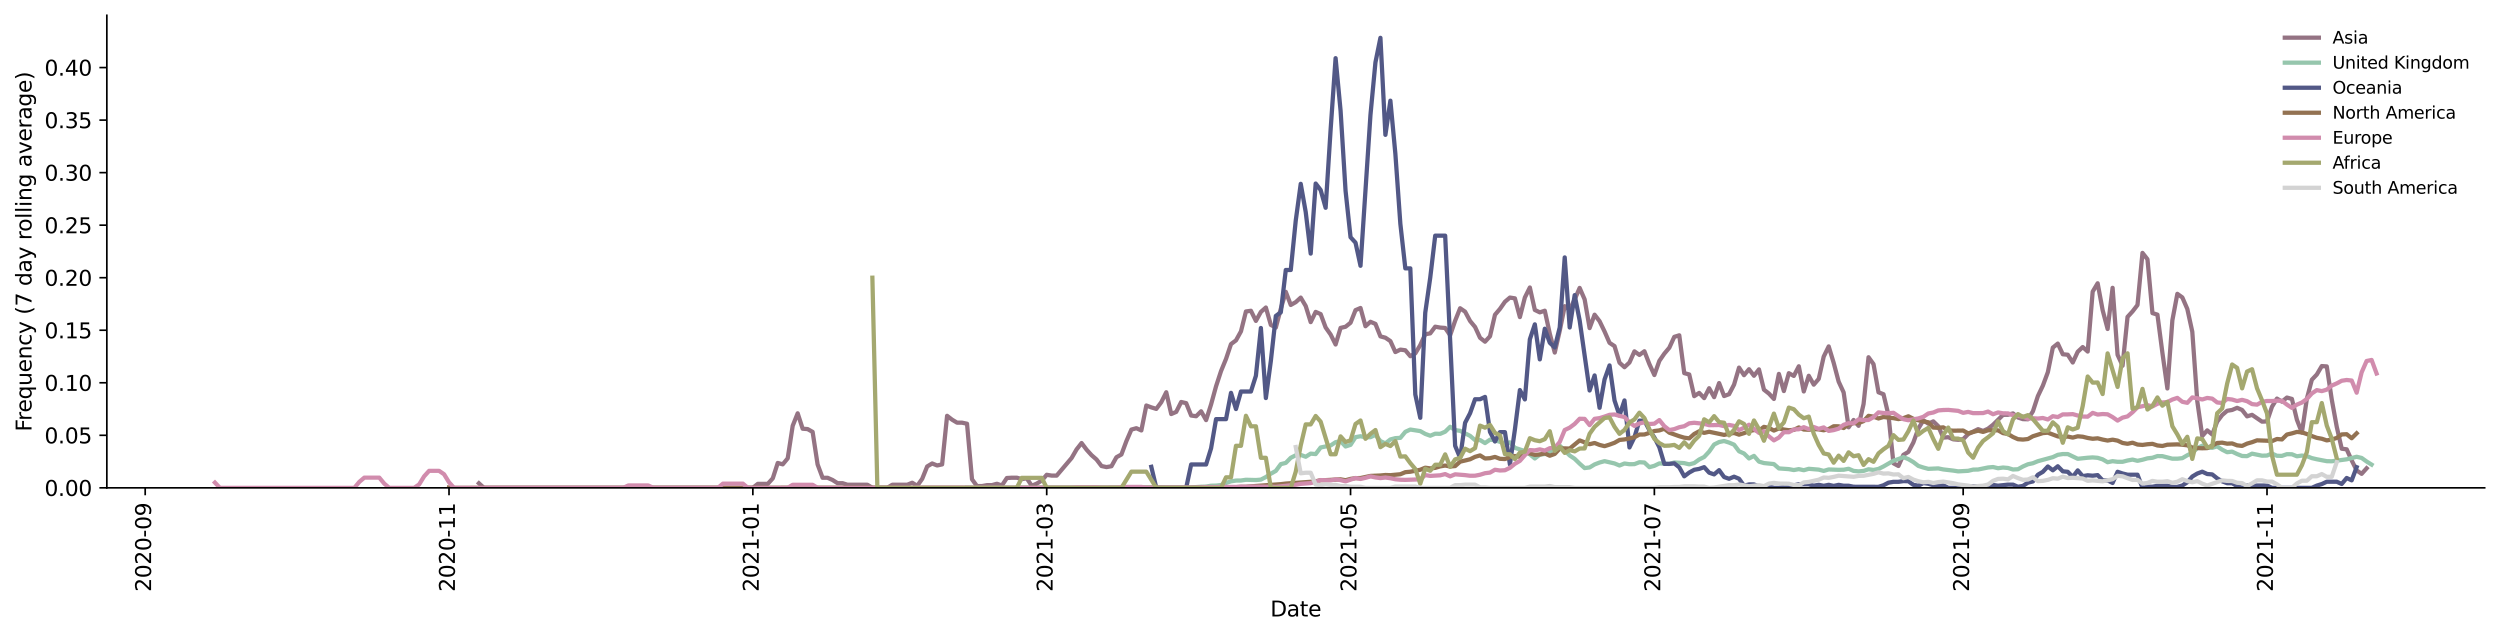 <?xml version="1.0" encoding="utf-8" standalone="no"?>
<!DOCTYPE svg PUBLIC "-//W3C//DTD SVG 1.1//EN"
  "http://www.w3.org/Graphics/SVG/1.1/DTD/svg11.dtd">
<svg height="298.621pt" version="1.1" viewBox="0 0 1173.344 298.621" width="1173.344pt" xmlns="http://www.w3.org/2000/svg" xmlns:xlink="http://www.w3.org/1999/xlink">
 <defs>
  <style type="text/css">*{stroke-linecap:butt;stroke-linejoin:round;}</style>
 </defs>
 <g id="figure_1">
  <g id="patch_1">
   <path d="M 0 298.621 
L 1173.344 298.621 
L 1173.344 0 
L 0 0 
z
" style="fill:#ffffff;"/>
  </g>
  <g id="axes_1">
   <g id="patch_2">
    <path d="M 50.144 228.96 
L 1166.144 228.96 
L 1166.144 7.2 
L 50.144 7.2 
z
" style="fill:#ffffff;"/>
   </g>
   <g id="matplotlib.axis_1">
    <g id="xtick_1">
     <g id="line2d_1">
      <defs>
       <path d="M 0 0 
L 0 3.5 
" id="m92b0ca13f6" style="stroke:#000000;stroke-width:0.8;"/>
      </defs>
      <g>
       <use style="stroke:#000000;stroke-width:0.8;" x="68.144" xlink:href="#m92b0ca13f6" y="228.96"/>
      </g>
     </g>
     <g id="text_1">
      <!-- 2020-09 -->
      <g transform="translate(70.903 277.743)rotate(-90)scale(0.1 -0.1)">
       <defs>
        <path d="M 1228 531 
L 3431 531 
L 3431 0 
L 469 0 
L 469 531 
Q 828 903 1448 1529 
Q 2069 2156 2228 2338 
Q 2531 2678 2651 2914 
Q 2772 3150 2772 3378 
Q 2772 3750 2511 3984 
Q 2250 4219 1831 4219 
Q 1534 4219 1204 4116 
Q 875 4013 500 3803 
L 500 4441 
Q 881 4594 1212 4672 
Q 1544 4750 1819 4750 
Q 2544 4750 2975 4387 
Q 3406 4025 3406 3419 
Q 3406 3131 3298 2873 
Q 3191 2616 2906 2266 
Q 2828 2175 2409 1742 
Q 1991 1309 1228 531 
z
" id="DejaVuSans-32" transform="scale(0.016)"/>
        <path d="M 2034 4250 
Q 1547 4250 1301 3770 
Q 1056 3291 1056 2328 
Q 1056 1369 1301 889 
Q 1547 409 2034 409 
Q 2525 409 2770 889 
Q 3016 1369 3016 2328 
Q 3016 3291 2770 3770 
Q 2525 4250 2034 4250 
z
M 2034 4750 
Q 2819 4750 3233 4129 
Q 3647 3509 3647 2328 
Q 3647 1150 3233 529 
Q 2819 -91 2034 -91 
Q 1250 -91 836 529 
Q 422 1150 422 2328 
Q 422 3509 836 4129 
Q 1250 4750 2034 4750 
z
" id="DejaVuSans-30" transform="scale(0.016)"/>
        <path d="M 313 2009 
L 1997 2009 
L 1997 1497 
L 313 1497 
L 313 2009 
z
" id="DejaVuSans-2d" transform="scale(0.016)"/>
        <path d="M 703 97 
L 703 672 
Q 941 559 1184 500 
Q 1428 441 1663 441 
Q 2288 441 2617 861 
Q 2947 1281 2994 2138 
Q 2813 1869 2534 1725 
Q 2256 1581 1919 1581 
Q 1219 1581 811 2004 
Q 403 2428 403 3163 
Q 403 3881 828 4315 
Q 1253 4750 1959 4750 
Q 2769 4750 3195 4129 
Q 3622 3509 3622 2328 
Q 3622 1225 3098 567 
Q 2575 -91 1691 -91 
Q 1453 -91 1209 -44 
Q 966 3 703 97 
z
M 1959 2075 
Q 2384 2075 2632 2365 
Q 2881 2656 2881 3163 
Q 2881 3666 2632 3958 
Q 2384 4250 1959 4250 
Q 1534 4250 1286 3958 
Q 1038 3666 1038 3163 
Q 1038 2656 1286 2365 
Q 1534 2075 1959 2075 
z
" id="DejaVuSans-39" transform="scale(0.016)"/>
       </defs>
       <use xlink:href="#DejaVuSans-32"/>
       <use x="63.623" xlink:href="#DejaVuSans-30"/>
       <use x="127.246" xlink:href="#DejaVuSans-32"/>
       <use x="190.869" xlink:href="#DejaVuSans-30"/>
       <use x="254.492" xlink:href="#DejaVuSans-2d"/>
       <use x="290.576" xlink:href="#DejaVuSans-30"/>
       <use x="354.199" xlink:href="#DejaVuSans-39"/>
      </g>
     </g>
    </g>
    <g id="xtick_2">
     <g id="line2d_2">
      <g>
       <use style="stroke:#000000;stroke-width:0.8;" x="210.741" xlink:href="#m92b0ca13f6" y="228.96"/>
      </g>
     </g>
     <g id="text_2">
      <!-- 2020-11 -->
      <g transform="translate(213.501 277.743)rotate(-90)scale(0.1 -0.1)">
       <defs>
        <path d="M 794 531 
L 1825 531 
L 1825 4091 
L 703 3866 
L 703 4441 
L 1819 4666 
L 2450 4666 
L 2450 531 
L 3481 531 
L 3481 0 
L 794 0 
L 794 531 
z
" id="DejaVuSans-31" transform="scale(0.016)"/>
       </defs>
       <use xlink:href="#DejaVuSans-32"/>
       <use x="63.623" xlink:href="#DejaVuSans-30"/>
       <use x="127.246" xlink:href="#DejaVuSans-32"/>
       <use x="190.869" xlink:href="#DejaVuSans-30"/>
       <use x="254.492" xlink:href="#DejaVuSans-2d"/>
       <use x="290.576" xlink:href="#DejaVuSans-31"/>
       <use x="354.199" xlink:href="#DejaVuSans-31"/>
      </g>
     </g>
    </g>
    <g id="xtick_3">
     <g id="line2d_3">
      <g>
       <use style="stroke:#000000;stroke-width:0.8;" x="353.339" xlink:href="#m92b0ca13f6" y="228.96"/>
      </g>
     </g>
     <g id="text_3">
      <!-- 2021-01 -->
      <g transform="translate(356.098 277.743)rotate(-90)scale(0.1 -0.1)">
       <use xlink:href="#DejaVuSans-32"/>
       <use x="63.623" xlink:href="#DejaVuSans-30"/>
       <use x="127.246" xlink:href="#DejaVuSans-32"/>
       <use x="190.869" xlink:href="#DejaVuSans-31"/>
       <use x="254.492" xlink:href="#DejaVuSans-2d"/>
       <use x="290.576" xlink:href="#DejaVuSans-30"/>
       <use x="354.199" xlink:href="#DejaVuSans-31"/>
      </g>
     </g>
    </g>
    <g id="xtick_4">
     <g id="line2d_4">
      <g>
       <use style="stroke:#000000;stroke-width:0.8;" x="491.261" xlink:href="#m92b0ca13f6" y="228.96"/>
      </g>
     </g>
     <g id="text_4">
      <!-- 2021-03 -->
      <g transform="translate(494.02 277.743)rotate(-90)scale(0.1 -0.1)">
       <defs>
        <path d="M 2597 2516 
Q 3050 2419 3304 2112 
Q 3559 1806 3559 1356 
Q 3559 666 3084 287 
Q 2609 -91 1734 -91 
Q 1441 -91 1130 -33 
Q 819 25 488 141 
L 488 750 
Q 750 597 1062 519 
Q 1375 441 1716 441 
Q 2309 441 2620 675 
Q 2931 909 2931 1356 
Q 2931 1769 2642 2001 
Q 2353 2234 1838 2234 
L 1294 2234 
L 1294 2753 
L 1863 2753 
Q 2328 2753 2575 2939 
Q 2822 3125 2822 3475 
Q 2822 3834 2567 4026 
Q 2313 4219 1838 4219 
Q 1578 4219 1281 4162 
Q 984 4106 628 3988 
L 628 4550 
Q 988 4650 1302 4700 
Q 1616 4750 1894 4750 
Q 2613 4750 3031 4423 
Q 3450 4097 3450 3541 
Q 3450 3153 3228 2886 
Q 3006 2619 2597 2516 
z
" id="DejaVuSans-33" transform="scale(0.016)"/>
       </defs>
       <use xlink:href="#DejaVuSans-32"/>
       <use x="63.623" xlink:href="#DejaVuSans-30"/>
       <use x="127.246" xlink:href="#DejaVuSans-32"/>
       <use x="190.869" xlink:href="#DejaVuSans-31"/>
       <use x="254.492" xlink:href="#DejaVuSans-2d"/>
       <use x="290.576" xlink:href="#DejaVuSans-30"/>
       <use x="354.199" xlink:href="#DejaVuSans-33"/>
      </g>
     </g>
    </g>
    <g id="xtick_5">
     <g id="line2d_5">
      <g>
       <use style="stroke:#000000;stroke-width:0.8;" x="633.858" xlink:href="#m92b0ca13f6" y="228.96"/>
      </g>
     </g>
     <g id="text_5">
      <!-- 2021-05 -->
      <g transform="translate(636.617 277.743)rotate(-90)scale(0.1 -0.1)">
       <defs>
        <path d="M 691 4666 
L 3169 4666 
L 3169 4134 
L 1269 4134 
L 1269 2991 
Q 1406 3038 1543 3061 
Q 1681 3084 1819 3084 
Q 2600 3084 3056 2656 
Q 3513 2228 3513 1497 
Q 3513 744 3044 326 
Q 2575 -91 1722 -91 
Q 1428 -91 1123 -41 
Q 819 9 494 109 
L 494 744 
Q 775 591 1075 516 
Q 1375 441 1709 441 
Q 2250 441 2565 725 
Q 2881 1009 2881 1497 
Q 2881 1984 2565 2268 
Q 2250 2553 1709 2553 
Q 1456 2553 1204 2497 
Q 953 2441 691 2322 
L 691 4666 
z
" id="DejaVuSans-35" transform="scale(0.016)"/>
       </defs>
       <use xlink:href="#DejaVuSans-32"/>
       <use x="63.623" xlink:href="#DejaVuSans-30"/>
       <use x="127.246" xlink:href="#DejaVuSans-32"/>
       <use x="190.869" xlink:href="#DejaVuSans-31"/>
       <use x="254.492" xlink:href="#DejaVuSans-2d"/>
       <use x="290.576" xlink:href="#DejaVuSans-30"/>
       <use x="354.199" xlink:href="#DejaVuSans-35"/>
      </g>
     </g>
    </g>
    <g id="xtick_6">
     <g id="line2d_6">
      <g>
       <use style="stroke:#000000;stroke-width:0.8;" x="776.455" xlink:href="#m92b0ca13f6" y="228.96"/>
      </g>
     </g>
     <g id="text_6">
      <!-- 2021-07 -->
      <g transform="translate(779.215 277.743)rotate(-90)scale(0.1 -0.1)">
       <defs>
        <path d="M 525 4666 
L 3525 4666 
L 3525 4397 
L 1831 0 
L 1172 0 
L 2766 4134 
L 525 4134 
L 525 4666 
z
" id="DejaVuSans-37" transform="scale(0.016)"/>
       </defs>
       <use xlink:href="#DejaVuSans-32"/>
       <use x="63.623" xlink:href="#DejaVuSans-30"/>
       <use x="127.246" xlink:href="#DejaVuSans-32"/>
       <use x="190.869" xlink:href="#DejaVuSans-31"/>
       <use x="254.492" xlink:href="#DejaVuSans-2d"/>
       <use x="290.576" xlink:href="#DejaVuSans-30"/>
       <use x="354.199" xlink:href="#DejaVuSans-37"/>
      </g>
     </g>
    </g>
    <g id="xtick_7">
     <g id="line2d_7">
      <g>
       <use style="stroke:#000000;stroke-width:0.8;" x="921.391" xlink:href="#m92b0ca13f6" y="228.96"/>
      </g>
     </g>
     <g id="text_7">
      <!-- 2021-09 -->
      <g transform="translate(924.15 277.743)rotate(-90)scale(0.1 -0.1)">
       <use xlink:href="#DejaVuSans-32"/>
       <use x="63.623" xlink:href="#DejaVuSans-30"/>
       <use x="127.246" xlink:href="#DejaVuSans-32"/>
       <use x="190.869" xlink:href="#DejaVuSans-31"/>
       <use x="254.492" xlink:href="#DejaVuSans-2d"/>
       <use x="290.576" xlink:href="#DejaVuSans-30"/>
       <use x="354.199" xlink:href="#DejaVuSans-39"/>
      </g>
     </g>
    </g>
    <g id="xtick_8">
     <g id="line2d_8">
      <g>
       <use style="stroke:#000000;stroke-width:0.8;" x="1063.988" xlink:href="#m92b0ca13f6" y="228.96"/>
      </g>
     </g>
     <g id="text_8">
      <!-- 2021-11 -->
      <g transform="translate(1066.747 277.743)rotate(-90)scale(0.1 -0.1)">
       <use xlink:href="#DejaVuSans-32"/>
       <use x="63.623" xlink:href="#DejaVuSans-30"/>
       <use x="127.246" xlink:href="#DejaVuSans-32"/>
       <use x="190.869" xlink:href="#DejaVuSans-31"/>
       <use x="254.492" xlink:href="#DejaVuSans-2d"/>
       <use x="290.576" xlink:href="#DejaVuSans-31"/>
       <use x="354.199" xlink:href="#DejaVuSans-31"/>
      </g>
     </g>
    </g>
    <g id="text_9">
     <!-- Date -->
     <g transform="translate(596.193 289.341)scale(0.1 -0.1)">
      <defs>
       <path d="M 1259 4147 
L 1259 519 
L 2022 519 
Q 2988 519 3436 956 
Q 3884 1394 3884 2338 
Q 3884 3275 3436 3711 
Q 2988 4147 2022 4147 
L 1259 4147 
z
M 628 4666 
L 1925 4666 
Q 3281 4666 3915 4102 
Q 4550 3538 4550 2338 
Q 4550 1131 3912 565 
Q 3275 0 1925 0 
L 628 0 
L 628 4666 
z
" id="DejaVuSans-44" transform="scale(0.016)"/>
       <path d="M 2194 1759 
Q 1497 1759 1228 1600 
Q 959 1441 959 1056 
Q 959 750 1161 570 
Q 1363 391 1709 391 
Q 2188 391 2477 730 
Q 2766 1069 2766 1631 
L 2766 1759 
L 2194 1759 
z
M 3341 1997 
L 3341 0 
L 2766 0 
L 2766 531 
Q 2569 213 2275 61 
Q 1981 -91 1556 -91 
Q 1019 -91 701 211 
Q 384 513 384 1019 
Q 384 1609 779 1909 
Q 1175 2209 1959 2209 
L 2766 2209 
L 2766 2266 
Q 2766 2663 2505 2880 
Q 2244 3097 1772 3097 
Q 1472 3097 1187 3025 
Q 903 2953 641 2809 
L 641 3341 
Q 956 3463 1253 3523 
Q 1550 3584 1831 3584 
Q 2591 3584 2966 3190 
Q 3341 2797 3341 1997 
z
" id="DejaVuSans-61" transform="scale(0.016)"/>
       <path d="M 1172 4494 
L 1172 3500 
L 2356 3500 
L 2356 3053 
L 1172 3053 
L 1172 1153 
Q 1172 725 1289 603 
Q 1406 481 1766 481 
L 2356 481 
L 2356 0 
L 1766 0 
Q 1100 0 847 248 
Q 594 497 594 1153 
L 594 3053 
L 172 3053 
L 172 3500 
L 594 3500 
L 594 4494 
L 1172 4494 
z
" id="DejaVuSans-74" transform="scale(0.016)"/>
       <path d="M 3597 1894 
L 3597 1613 
L 953 1613 
Q 991 1019 1311 708 
Q 1631 397 2203 397 
Q 2534 397 2845 478 
Q 3156 559 3463 722 
L 3463 178 
Q 3153 47 2828 -22 
Q 2503 -91 2169 -91 
Q 1331 -91 842 396 
Q 353 884 353 1716 
Q 353 2575 817 3079 
Q 1281 3584 2069 3584 
Q 2775 3584 3186 3129 
Q 3597 2675 3597 1894 
z
M 3022 2063 
Q 3016 2534 2758 2815 
Q 2500 3097 2075 3097 
Q 1594 3097 1305 2825 
Q 1016 2553 972 2059 
L 3022 2063 
z
" id="DejaVuSans-65" transform="scale(0.016)"/>
      </defs>
      <use xlink:href="#DejaVuSans-44"/>
      <use x="77.002" xlink:href="#DejaVuSans-61"/>
      <use x="138.281" xlink:href="#DejaVuSans-74"/>
      <use x="177.49" xlink:href="#DejaVuSans-65"/>
     </g>
    </g>
   </g>
   <g id="matplotlib.axis_2">
    <g id="ytick_1">
     <g id="line2d_9">
      <defs>
       <path d="M 0 0 
L -3.5 0 
" id="mc5cfca43a0" style="stroke:#000000;stroke-width:0.8;"/>
      </defs>
      <g>
       <use style="stroke:#000000;stroke-width:0.8;" x="50.144" xlink:href="#mc5cfca43a0" y="228.96"/>
      </g>
     </g>
     <g id="text_10">
      <!-- 0.00 -->
      <g transform="translate(20.878 232.759)scale(0.1 -0.1)">
       <defs>
        <path d="M 684 794 
L 1344 794 
L 1344 0 
L 684 0 
L 684 794 
z
" id="DejaVuSans-2e" transform="scale(0.016)"/>
       </defs>
       <use xlink:href="#DejaVuSans-30"/>
       <use x="63.623" xlink:href="#DejaVuSans-2e"/>
       <use x="95.41" xlink:href="#DejaVuSans-30"/>
       <use x="159.033" xlink:href="#DejaVuSans-30"/>
      </g>
     </g>
    </g>
    <g id="ytick_2">
     <g id="line2d_10">
      <g>
       <use style="stroke:#000000;stroke-width:0.8;" x="50.144" xlink:href="#mc5cfca43a0" y="204.304"/>
      </g>
     </g>
     <g id="text_11">
      <!-- 0.05 -->
      <g transform="translate(20.878 208.103)scale(0.1 -0.1)">
       <use xlink:href="#DejaVuSans-30"/>
       <use x="63.623" xlink:href="#DejaVuSans-2e"/>
       <use x="95.41" xlink:href="#DejaVuSans-30"/>
       <use x="159.033" xlink:href="#DejaVuSans-35"/>
      </g>
     </g>
    </g>
    <g id="ytick_3">
     <g id="line2d_11">
      <g>
       <use style="stroke:#000000;stroke-width:0.8;" x="50.144" xlink:href="#mc5cfca43a0" y="179.648"/>
      </g>
     </g>
     <g id="text_12">
      <!-- 0.10 -->
      <g transform="translate(20.878 183.447)scale(0.1 -0.1)">
       <use xlink:href="#DejaVuSans-30"/>
       <use x="63.623" xlink:href="#DejaVuSans-2e"/>
       <use x="95.41" xlink:href="#DejaVuSans-31"/>
       <use x="159.033" xlink:href="#DejaVuSans-30"/>
      </g>
     </g>
    </g>
    <g id="ytick_4">
     <g id="line2d_12">
      <g>
       <use style="stroke:#000000;stroke-width:0.8;" x="50.144" xlink:href="#mc5cfca43a0" y="154.992"/>
      </g>
     </g>
     <g id="text_13">
      <!-- 0.15 -->
      <g transform="translate(20.878 158.791)scale(0.1 -0.1)">
       <use xlink:href="#DejaVuSans-30"/>
       <use x="63.623" xlink:href="#DejaVuSans-2e"/>
       <use x="95.41" xlink:href="#DejaVuSans-31"/>
       <use x="159.033" xlink:href="#DejaVuSans-35"/>
      </g>
     </g>
    </g>
    <g id="ytick_5">
     <g id="line2d_13">
      <g>
       <use style="stroke:#000000;stroke-width:0.8;" x="50.144" xlink:href="#mc5cfca43a0" y="130.336"/>
      </g>
     </g>
     <g id="text_14">
      <!-- 0.20 -->
      <g transform="translate(20.878 134.135)scale(0.1 -0.1)">
       <use xlink:href="#DejaVuSans-30"/>
       <use x="63.623" xlink:href="#DejaVuSans-2e"/>
       <use x="95.41" xlink:href="#DejaVuSans-32"/>
       <use x="159.033" xlink:href="#DejaVuSans-30"/>
      </g>
     </g>
    </g>
    <g id="ytick_6">
     <g id="line2d_14">
      <g>
       <use style="stroke:#000000;stroke-width:0.8;" x="50.144" xlink:href="#mc5cfca43a0" y="105.68"/>
      </g>
     </g>
     <g id="text_15">
      <!-- 0.25 -->
      <g transform="translate(20.878 109.479)scale(0.1 -0.1)">
       <use xlink:href="#DejaVuSans-30"/>
       <use x="63.623" xlink:href="#DejaVuSans-2e"/>
       <use x="95.41" xlink:href="#DejaVuSans-32"/>
       <use x="159.033" xlink:href="#DejaVuSans-35"/>
      </g>
     </g>
    </g>
    <g id="ytick_7">
     <g id="line2d_15">
      <g>
       <use style="stroke:#000000;stroke-width:0.8;" x="50.144" xlink:href="#mc5cfca43a0" y="81.024"/>
      </g>
     </g>
     <g id="text_16">
      <!-- 0.30 -->
      <g transform="translate(20.878 84.823)scale(0.1 -0.1)">
       <use xlink:href="#DejaVuSans-30"/>
       <use x="63.623" xlink:href="#DejaVuSans-2e"/>
       <use x="95.41" xlink:href="#DejaVuSans-33"/>
       <use x="159.033" xlink:href="#DejaVuSans-30"/>
      </g>
     </g>
    </g>
    <g id="ytick_8">
     <g id="line2d_16">
      <g>
       <use style="stroke:#000000;stroke-width:0.8;" x="50.144" xlink:href="#mc5cfca43a0" y="56.368"/>
      </g>
     </g>
     <g id="text_17">
      <!-- 0.35 -->
      <g transform="translate(20.878 60.167)scale(0.1 -0.1)">
       <use xlink:href="#DejaVuSans-30"/>
       <use x="63.623" xlink:href="#DejaVuSans-2e"/>
       <use x="95.41" xlink:href="#DejaVuSans-33"/>
       <use x="159.033" xlink:href="#DejaVuSans-35"/>
      </g>
     </g>
    </g>
    <g id="ytick_9">
     <g id="line2d_17">
      <g>
       <use style="stroke:#000000;stroke-width:0.8;" x="50.144" xlink:href="#mc5cfca43a0" y="31.712"/>
      </g>
     </g>
     <g id="text_18">
      <!-- 0.40 -->
      <g transform="translate(20.878 35.511)scale(0.1 -0.1)">
       <defs>
        <path d="M 2419 4116 
L 825 1625 
L 2419 1625 
L 2419 4116 
z
M 2253 4666 
L 3047 4666 
L 3047 1625 
L 3713 1625 
L 3713 1100 
L 3047 1100 
L 3047 0 
L 2419 0 
L 2419 1100 
L 313 1100 
L 313 1709 
L 2253 4666 
z
" id="DejaVuSans-34" transform="scale(0.016)"/>
       </defs>
       <use xlink:href="#DejaVuSans-30"/>
       <use x="63.623" xlink:href="#DejaVuSans-2e"/>
       <use x="95.41" xlink:href="#DejaVuSans-34"/>
       <use x="159.033" xlink:href="#DejaVuSans-30"/>
      </g>
     </g>
    </g>
    <g id="text_19">
     <!-- Frequency (7 day rolling average) -->
     <g transform="translate(14.798 202.529)rotate(-90)scale(0.1 -0.1)">
      <defs>
       <path d="M 628 4666 
L 3309 4666 
L 3309 4134 
L 1259 4134 
L 1259 2759 
L 3109 2759 
L 3109 2228 
L 1259 2228 
L 1259 0 
L 628 0 
L 628 4666 
z
" id="DejaVuSans-46" transform="scale(0.016)"/>
       <path d="M 2631 2963 
Q 2534 3019 2420 3045 
Q 2306 3072 2169 3072 
Q 1681 3072 1420 2755 
Q 1159 2438 1159 1844 
L 1159 0 
L 581 0 
L 581 3500 
L 1159 3500 
L 1159 2956 
Q 1341 3275 1631 3429 
Q 1922 3584 2338 3584 
Q 2397 3584 2469 3576 
Q 2541 3569 2628 3553 
L 2631 2963 
z
" id="DejaVuSans-72" transform="scale(0.016)"/>
       <path d="M 947 1747 
Q 947 1113 1208 752 
Q 1469 391 1925 391 
Q 2381 391 2643 752 
Q 2906 1113 2906 1747 
Q 2906 2381 2643 2742 
Q 2381 3103 1925 3103 
Q 1469 3103 1208 2742 
Q 947 2381 947 1747 
z
M 2906 525 
Q 2725 213 2448 61 
Q 2172 -91 1784 -91 
Q 1150 -91 751 415 
Q 353 922 353 1747 
Q 353 2572 751 3078 
Q 1150 3584 1784 3584 
Q 2172 3584 2448 3432 
Q 2725 3281 2906 2969 
L 2906 3500 
L 3481 3500 
L 3481 -1331 
L 2906 -1331 
L 2906 525 
z
" id="DejaVuSans-71" transform="scale(0.016)"/>
       <path d="M 544 1381 
L 544 3500 
L 1119 3500 
L 1119 1403 
Q 1119 906 1312 657 
Q 1506 409 1894 409 
Q 2359 409 2629 706 
Q 2900 1003 2900 1516 
L 2900 3500 
L 3475 3500 
L 3475 0 
L 2900 0 
L 2900 538 
Q 2691 219 2414 64 
Q 2138 -91 1772 -91 
Q 1169 -91 856 284 
Q 544 659 544 1381 
z
M 1991 3584 
L 1991 3584 
z
" id="DejaVuSans-75" transform="scale(0.016)"/>
       <path d="M 3513 2113 
L 3513 0 
L 2938 0 
L 2938 2094 
Q 2938 2591 2744 2837 
Q 2550 3084 2163 3084 
Q 1697 3084 1428 2787 
Q 1159 2491 1159 1978 
L 1159 0 
L 581 0 
L 581 3500 
L 1159 3500 
L 1159 2956 
Q 1366 3272 1645 3428 
Q 1925 3584 2291 3584 
Q 2894 3584 3203 3211 
Q 3513 2838 3513 2113 
z
" id="DejaVuSans-6e" transform="scale(0.016)"/>
       <path d="M 3122 3366 
L 3122 2828 
Q 2878 2963 2633 3030 
Q 2388 3097 2138 3097 
Q 1578 3097 1268 2742 
Q 959 2388 959 1747 
Q 959 1106 1268 751 
Q 1578 397 2138 397 
Q 2388 397 2633 464 
Q 2878 531 3122 666 
L 3122 134 
Q 2881 22 2623 -34 
Q 2366 -91 2075 -91 
Q 1284 -91 818 406 
Q 353 903 353 1747 
Q 353 2603 823 3093 
Q 1294 3584 2113 3584 
Q 2378 3584 2631 3529 
Q 2884 3475 3122 3366 
z
" id="DejaVuSans-63" transform="scale(0.016)"/>
       <path d="M 2059 -325 
Q 1816 -950 1584 -1140 
Q 1353 -1331 966 -1331 
L 506 -1331 
L 506 -850 
L 844 -850 
Q 1081 -850 1212 -737 
Q 1344 -625 1503 -206 
L 1606 56 
L 191 3500 
L 800 3500 
L 1894 763 
L 2988 3500 
L 3597 3500 
L 2059 -325 
z
" id="DejaVuSans-79" transform="scale(0.016)"/>
       <path id="DejaVuSans-20" transform="scale(0.016)"/>
       <path d="M 1984 4856 
Q 1566 4138 1362 3434 
Q 1159 2731 1159 2009 
Q 1159 1288 1364 580 
Q 1569 -128 1984 -844 
L 1484 -844 
Q 1016 -109 783 600 
Q 550 1309 550 2009 
Q 550 2706 781 3412 
Q 1013 4119 1484 4856 
L 1984 4856 
z
" id="DejaVuSans-28" transform="scale(0.016)"/>
       <path d="M 2906 2969 
L 2906 4863 
L 3481 4863 
L 3481 0 
L 2906 0 
L 2906 525 
Q 2725 213 2448 61 
Q 2172 -91 1784 -91 
Q 1150 -91 751 415 
Q 353 922 353 1747 
Q 353 2572 751 3078 
Q 1150 3584 1784 3584 
Q 2172 3584 2448 3432 
Q 2725 3281 2906 2969 
z
M 947 1747 
Q 947 1113 1208 752 
Q 1469 391 1925 391 
Q 2381 391 2643 752 
Q 2906 1113 2906 1747 
Q 2906 2381 2643 2742 
Q 2381 3103 1925 3103 
Q 1469 3103 1208 2742 
Q 947 2381 947 1747 
z
" id="DejaVuSans-64" transform="scale(0.016)"/>
       <path d="M 1959 3097 
Q 1497 3097 1228 2736 
Q 959 2375 959 1747 
Q 959 1119 1226 758 
Q 1494 397 1959 397 
Q 2419 397 2687 759 
Q 2956 1122 2956 1747 
Q 2956 2369 2687 2733 
Q 2419 3097 1959 3097 
z
M 1959 3584 
Q 2709 3584 3137 3096 
Q 3566 2609 3566 1747 
Q 3566 888 3137 398 
Q 2709 -91 1959 -91 
Q 1206 -91 779 398 
Q 353 888 353 1747 
Q 353 2609 779 3096 
Q 1206 3584 1959 3584 
z
" id="DejaVuSans-6f" transform="scale(0.016)"/>
       <path d="M 603 4863 
L 1178 4863 
L 1178 0 
L 603 0 
L 603 4863 
z
" id="DejaVuSans-6c" transform="scale(0.016)"/>
       <path d="M 603 3500 
L 1178 3500 
L 1178 0 
L 603 0 
L 603 3500 
z
M 603 4863 
L 1178 4863 
L 1178 4134 
L 603 4134 
L 603 4863 
z
" id="DejaVuSans-69" transform="scale(0.016)"/>
       <path d="M 2906 1791 
Q 2906 2416 2648 2759 
Q 2391 3103 1925 3103 
Q 1463 3103 1205 2759 
Q 947 2416 947 1791 
Q 947 1169 1205 825 
Q 1463 481 1925 481 
Q 2391 481 2648 825 
Q 2906 1169 2906 1791 
z
M 3481 434 
Q 3481 -459 3084 -895 
Q 2688 -1331 1869 -1331 
Q 1566 -1331 1297 -1286 
Q 1028 -1241 775 -1147 
L 775 -588 
Q 1028 -725 1275 -790 
Q 1522 -856 1778 -856 
Q 2344 -856 2625 -561 
Q 2906 -266 2906 331 
L 2906 616 
Q 2728 306 2450 153 
Q 2172 0 1784 0 
Q 1141 0 747 490 
Q 353 981 353 1791 
Q 353 2603 747 3093 
Q 1141 3584 1784 3584 
Q 2172 3584 2450 3431 
Q 2728 3278 2906 2969 
L 2906 3500 
L 3481 3500 
L 3481 434 
z
" id="DejaVuSans-67" transform="scale(0.016)"/>
       <path d="M 191 3500 
L 800 3500 
L 1894 563 
L 2988 3500 
L 3597 3500 
L 2284 0 
L 1503 0 
L 191 3500 
z
" id="DejaVuSans-76" transform="scale(0.016)"/>
       <path d="M 513 4856 
L 1013 4856 
Q 1481 4119 1714 3412 
Q 1947 2706 1947 2009 
Q 1947 1309 1714 600 
Q 1481 -109 1013 -844 
L 513 -844 
Q 928 -128 1133 580 
Q 1338 1288 1338 2009 
Q 1338 2731 1133 3434 
Q 928 4138 513 4856 
z
" id="DejaVuSans-29" transform="scale(0.016)"/>
      </defs>
      <use xlink:href="#DejaVuSans-46"/>
      <use x="50.27" xlink:href="#DejaVuSans-72"/>
      <use x="89.133" xlink:href="#DejaVuSans-65"/>
      <use x="150.656" xlink:href="#DejaVuSans-71"/>
      <use x="214.133" xlink:href="#DejaVuSans-75"/>
      <use x="277.512" xlink:href="#DejaVuSans-65"/>
      <use x="339.035" xlink:href="#DejaVuSans-6e"/>
      <use x="402.414" xlink:href="#DejaVuSans-63"/>
      <use x="457.395" xlink:href="#DejaVuSans-79"/>
      <use x="516.574" xlink:href="#DejaVuSans-20"/>
      <use x="548.361" xlink:href="#DejaVuSans-28"/>
      <use x="587.375" xlink:href="#DejaVuSans-37"/>
      <use x="650.998" xlink:href="#DejaVuSans-20"/>
      <use x="682.785" xlink:href="#DejaVuSans-64"/>
      <use x="746.262" xlink:href="#DejaVuSans-61"/>
      <use x="807.541" xlink:href="#DejaVuSans-79"/>
      <use x="866.721" xlink:href="#DejaVuSans-20"/>
      <use x="898.508" xlink:href="#DejaVuSans-72"/>
      <use x="937.371" xlink:href="#DejaVuSans-6f"/>
      <use x="998.553" xlink:href="#DejaVuSans-6c"/>
      <use x="1026.336" xlink:href="#DejaVuSans-6c"/>
      <use x="1054.119" xlink:href="#DejaVuSans-69"/>
      <use x="1081.902" xlink:href="#DejaVuSans-6e"/>
      <use x="1145.281" xlink:href="#DejaVuSans-67"/>
      <use x="1208.758" xlink:href="#DejaVuSans-20"/>
      <use x="1240.545" xlink:href="#DejaVuSans-61"/>
      <use x="1301.824" xlink:href="#DejaVuSans-76"/>
      <use x="1361.004" xlink:href="#DejaVuSans-65"/>
      <use x="1422.527" xlink:href="#DejaVuSans-72"/>
      <use x="1463.641" xlink:href="#DejaVuSans-61"/>
      <use x="1524.92" xlink:href="#DejaVuSans-67"/>
      <use x="1588.396" xlink:href="#DejaVuSans-65"/>
      <use x="1649.92" xlink:href="#DejaVuSans-29"/>
     </g>
    </g>
   </g>
   <g id="line2d_18">
    <path clip-path="url(#p6d06ff0c45)" d="M 224.767 226.816 
L 227.105 228.96 
L 353.339 228.96 
L 355.676 227.099 
L 360.352 227.099 
L 362.689 224.504 
L 365.027 217.287 
L 367.365 217.931 
L 369.702 215.113 
L 372.04 199.85 
L 374.378 193.991 
L 376.715 201.208 
L 379.053 201.387 
L 381.391 202.711 
L 383.728 217.974 
L 386.066 224.236 
L 388.403 224.236 
L 390.741 225.274 
L 393.079 226.768 
L 395.416 226.768 
L 397.754 227.51 
L 407.105 227.51 
L 409.442 228.96 
L 416.455 228.96 
L 418.793 227.51 
L 425.806 227.51 
L 428.144 226.57 
L 430.481 228.021 
L 432.819 224.733 
L 435.157 218.932 
L 437.494 217.523 
L 439.832 218.462 
L 442.17 217.959 
L 444.507 195.164 
L 446.845 196.967 
L 449.183 198.376 
L 451.52 198.376 
L 453.858 198.879 
L 456.196 224.962 
L 458.533 228.138 
L 460.871 228.138 
L 463.209 227.694 
L 465.546 227.694 
L 467.884 227.045 
L 470.222 227.867 
L 472.559 224.345 
L 474.897 224.212 
L 477.235 224.212 
L 479.572 224.861 
L 481.91 224.489 
L 484.248 228.011 
L 486.585 226.971 
L 488.923 225.582 
L 491.261 222.842 
L 493.598 223.215 
L 495.936 223.215 
L 502.949 214.956 
L 505.287 210.914 
L 507.624 207.94 
L 509.962 211.043 
L 512.3 213.626 
L 514.637 215.661 
L 516.975 218.717 
L 519.313 219.225 
L 521.65 218.814 
L 523.988 214.596 
L 526.326 213.299 
L 528.663 207.027 
L 531.001 201.617 
L 533.339 200.978 
L 535.676 202.021 
L 538.014 190.325 
L 540.352 191.197 
L 542.689 191.911 
L 545.027 188.782 
L 547.365 184.1 
L 549.702 194.318 
L 552.04 193.315 
L 554.378 188.668 
L 556.715 189.21 
L 559.053 195.021 
L 561.391 195.356 
L 563.728 193.039 
L 566.066 197.17 
L 568.403 189.814 
L 570.741 181.291 
L 573.079 174.152 
L 575.416 168.455 
L 577.754 161.49 
L 580.092 159.747 
L 582.429 155.527 
L 584.767 146.181 
L 587.105 145.852 
L 589.442 150.605 
L 591.78 146.388 
L 594.118 144.336 
L 596.455 152.49 
L 598.793 153.727 
L 601.131 144.898 
L 603.468 136.978 
L 605.806 143.119 
L 608.144 141.807 
L 610.481 139.678 
L 612.819 143.626 
L 615.157 151.18 
L 617.494 146.387 
L 619.832 147.419 
L 622.17 153.687 
L 624.507 157 
L 626.845 161.679 
L 629.183 153.9 
L 631.52 153.355 
L 633.858 151.481 
L 636.196 145.561 
L 638.533 144.556 
L 640.871 153.106 
L 643.209 151.031 
L 645.546 152.02 
L 647.884 157.873 
L 650.222 158.503 
L 652.559 160.086 
L 654.897 165.231 
L 657.235 164.088 
L 659.572 164.396 
L 661.91 167.178 
L 664.248 165.859 
L 666.585 161.957 
L 668.923 156.873 
L 671.261 156.465 
L 673.598 153.33 
L 675.936 153.751 
L 678.274 153.928 
L 680.611 157.353 
L 682.949 150.539 
L 685.287 144.68 
L 687.624 146.275 
L 689.962 150.651 
L 692.3 153.469 
L 694.637 158.541 
L 696.975 160.365 
L 699.313 157.837 
L 701.65 147.728 
L 703.988 144.978 
L 706.326 141.633 
L 708.663 139.656 
L 711.001 140.028 
L 713.339 148.812 
L 715.676 139.626 
L 718.014 134.932 
L 720.352 145.471 
L 722.689 146.601 
L 725.027 145.832 
L 727.365 156.578 
L 729.702 165.462 
L 732.04 155.252 
L 734.378 143.715 
L 736.715 145.337 
L 739.053 140.538 
L 741.391 135.136 
L 743.728 140.517 
L 746.066 153.987 
L 748.403 147.708 
L 750.741 150.747 
L 753.079 155.579 
L 755.416 160.911 
L 757.754 162.442 
L 760.092 170.223 
L 762.429 172.342 
L 764.767 170.138 
L 767.105 164.907 
L 769.442 166.58 
L 771.78 164.862 
L 774.118 170.885 
L 776.455 176.003 
L 778.793 169.377 
L 781.131 165.978 
L 783.468 163.209 
L 785.806 158.094 
L 788.144 157.376 
L 790.481 175.126 
L 792.819 175.748 
L 795.157 185.923 
L 797.494 184.409 
L 799.832 186.85 
L 802.17 182.207 
L 804.507 186.397 
L 806.845 179.797 
L 809.183 185.88 
L 811.52 185.014 
L 813.858 180.521 
L 816.196 172.536 
L 818.533 176.087 
L 820.871 173.303 
L 823.209 176.353 
L 825.546 173.376 
L 827.884 182.884 
L 830.222 184.722 
L 832.559 187.235 
L 834.897 175.496 
L 837.235 183.532 
L 839.572 175.152 
L 841.91 176.434 
L 844.248 171.914 
L 846.585 183.723 
L 848.923 176.373 
L 851.261 180.531 
L 853.598 177.833 
L 855.936 167.368 
L 858.274 162.584 
L 860.611 170.299 
L 862.949 179.12 
L 865.287 184.186 
L 867.624 200.555 
L 869.962 197.125 
L 872.3 199.845 
L 874.637 189.658 
L 876.975 167.674 
L 879.313 170.912 
L 881.65 184.118 
L 883.988 185.027 
L 886.326 194.813 
L 888.663 217.437 
L 891.001 218.699 
L 893.339 213.475 
L 895.676 212.1 
L 898.014 207.673 
L 900.352 201.152 
L 902.689 197.268 
L 905.027 198.849 
L 907.365 197.768 
L 909.702 200.036 
L 912.04 205.398 
L 914.378 205.193 
L 916.715 206.188 
L 919.053 206.409 
L 921.391 206.132 
L 923.728 203.738 
L 928.403 201.42 
L 930.741 202.255 
L 933.079 201.189 
L 935.416 199.357 
L 940.092 194.713 
L 942.429 194.671 
L 944.767 194.029 
L 947.105 195.949 
L 949.442 196.716 
L 951.78 196.778 
L 954.118 193.05 
L 956.455 185.909 
L 958.793 180.994 
L 961.131 174.688 
L 963.468 163.15 
L 965.806 161.264 
L 968.144 166.269 
L 970.481 166.488 
L 972.819 170.136 
L 975.157 165.095 
L 977.494 162.895 
L 979.832 164.986 
L 982.17 136.882 
L 984.507 132.96 
L 986.845 145.574 
L 989.183 154.393 
L 991.52 135.094 
L 993.858 166.534 
L 996.196 171.63 
L 998.533 148.739 
L 1000.871 146.176 
L 1003.209 143.151 
L 1005.546 118.705 
L 1007.884 121.676 
L 1010.222 146.948 
L 1012.559 147.671 
L 1014.897 165.573 
L 1017.235 182.317 
L 1019.572 150.34 
L 1021.91 137.912 
L 1024.248 139.596 
L 1026.585 144.989 
L 1028.923 155.69 
L 1031.261 188.28 
L 1033.598 204.661 
L 1035.936 201.993 
L 1038.274 203.918 
L 1040.611 197.884 
L 1042.949 194.783 
L 1045.287 192.8 
L 1047.624 192.407 
L 1049.962 191.404 
L 1052.3 192.412 
L 1054.637 195.412 
L 1056.975 194.71 
L 1061.65 197.897 
L 1063.988 197.787 
L 1066.326 190.895 
L 1068.663 187.081 
L 1071.001 188.508 
L 1073.339 186.587 
L 1075.676 187.233 
L 1078.014 196.967 
L 1080.352 203.047 
L 1082.689 187.176 
L 1085.027 178.229 
L 1087.365 175.772 
L 1089.702 171.812 
L 1092.04 171.973 
L 1094.378 187.492 
L 1096.715 200.301 
L 1099.053 210.595 
L 1101.391 210.881 
L 1103.728 216.072 
L 1106.066 220.768 
L 1108.403 222.385 
L 1110.741 219.79 
L 1110.741 219.79 
" style="fill:none;stroke:#947383;stroke-linecap:square;stroke-width:2;"/>
   </g>
   <g id="line2d_19">
    <path clip-path="url(#p6d06ff0c45)" d="M 453.858 228.911 
L 460.871 228.96 
L 533.339 228.866 
L 540.352 228.824 
L 547.365 228.923 
L 556.715 228.906 
L 563.728 228.453 
L 566.066 228.374 
L 568.403 227.964 
L 570.741 227.908 
L 573.079 227.645 
L 575.416 226.68 
L 577.754 225.903 
L 580.092 225.549 
L 582.429 225.516 
L 584.767 225.173 
L 589.442 225.299 
L 591.78 225.104 
L 594.118 223.895 
L 596.455 222.314 
L 598.793 221.011 
L 601.131 217.836 
L 603.468 217.255 
L 605.806 214.859 
L 608.144 213.667 
L 610.481 213.514 
L 612.819 214.366 
L 615.157 212.906 
L 617.494 213.116 
L 619.832 210.015 
L 624.507 209.085 
L 626.845 207.532 
L 629.183 207.039 
L 631.52 209.549 
L 633.858 208.791 
L 636.196 205.178 
L 638.533 204.743 
L 640.871 205.24 
L 643.209 205.194 
L 645.546 204.104 
L 647.884 207.038 
L 650.222 208.078 
L 652.559 206.25 
L 654.897 205.641 
L 657.235 205.502 
L 659.572 202.672 
L 661.91 201.601 
L 666.585 202.331 
L 668.923 203.649 
L 671.261 204.501 
L 673.598 203.549 
L 675.936 203.613 
L 678.274 202.615 
L 680.611 200.314 
L 682.949 201.86 
L 685.287 202.204 
L 689.962 204.557 
L 692.3 206.582 
L 694.637 206.532 
L 696.975 207.951 
L 699.313 206.362 
L 701.65 206.605 
L 706.326 208.148 
L 708.663 207.607 
L 711.001 210.181 
L 715.676 211.703 
L 718.014 213.23 
L 720.352 215.177 
L 722.689 213.374 
L 725.027 213.073 
L 727.365 212.082 
L 732.04 209.144 
L 736.715 213.776 
L 739.053 215.343 
L 741.391 217.618 
L 743.728 219.687 
L 746.066 219.391 
L 748.403 217.978 
L 750.741 217.076 
L 753.079 216.442 
L 757.754 217.511 
L 760.092 218.476 
L 762.429 217.537 
L 764.767 217.877 
L 767.105 217.837 
L 769.442 216.936 
L 771.78 217.075 
L 774.118 219.26 
L 776.455 218.627 
L 778.793 217.493 
L 783.468 217.758 
L 785.806 217.057 
L 790.481 217.363 
L 792.819 217.943 
L 795.157 217.332 
L 797.494 215.652 
L 799.832 214.481 
L 802.17 211.956 
L 804.507 208.626 
L 806.845 207.462 
L 809.183 206.983 
L 811.52 207.721 
L 813.858 208.699 
L 816.196 211.802 
L 818.533 212.84 
L 820.871 215.171 
L 823.209 213.968 
L 825.546 216.657 
L 827.884 217.333 
L 832.559 217.813 
L 834.897 219.849 
L 839.572 220.182 
L 841.91 220.617 
L 844.248 220.174 
L 846.585 220.694 
L 848.923 220.025 
L 853.598 220.412 
L 855.936 221.02 
L 858.274 220.33 
L 862.949 220.505 
L 865.287 220.459 
L 867.624 220.011 
L 869.962 221.011 
L 872.3 221.241 
L 874.637 221.023 
L 876.975 220.24 
L 879.313 220.572 
L 881.65 220.082 
L 883.988 218.929 
L 888.663 216.227 
L 891.001 215.448 
L 893.339 214.536 
L 895.676 215.501 
L 898.014 216.876 
L 900.352 218.668 
L 902.689 219.427 
L 905.027 220.05 
L 909.702 219.838 
L 912.04 220.32 
L 916.715 220.868 
L 919.053 221.231 
L 923.728 220.975 
L 926.066 220.41 
L 928.403 220.358 
L 933.079 219.408 
L 935.416 219.198 
L 937.754 219.753 
L 940.092 219.434 
L 942.429 219.639 
L 944.767 220.347 
L 947.105 220.232 
L 949.442 218.936 
L 951.78 217.906 
L 954.118 217.411 
L 956.455 216.459 
L 963.468 214.547 
L 965.806 213.465 
L 968.144 213.096 
L 970.481 213.101 
L 975.157 215.327 
L 979.832 214.833 
L 982.17 214.681 
L 984.507 214.874 
L 986.845 215.595 
L 989.183 216.938 
L 991.52 216.453 
L 993.858 216.747 
L 996.196 216.741 
L 998.533 216.13 
L 1000.871 215.699 
L 1003.209 216.283 
L 1005.546 215.778 
L 1007.884 215.117 
L 1010.222 214.85 
L 1012.559 214.054 
L 1014.897 214.091 
L 1019.572 215.279 
L 1021.91 215.28 
L 1024.248 215.03 
L 1026.585 213.667 
L 1028.923 212.522 
L 1031.261 210.324 
L 1033.598 209.18 
L 1035.936 210.042 
L 1038.274 210.181 
L 1040.611 209.502 
L 1042.949 211.051 
L 1045.287 212.244 
L 1047.624 211.971 
L 1049.962 213.09 
L 1052.3 214.013 
L 1054.637 214.09 
L 1056.975 212.92 
L 1061.65 213.87 
L 1063.988 213.801 
L 1066.326 212.859 
L 1068.663 213.927 
L 1071.001 213.953 
L 1073.339 213.158 
L 1075.676 213.203 
L 1078.014 214.153 
L 1080.352 213.818 
L 1082.689 214.095 
L 1085.027 215.007 
L 1087.365 215.547 
L 1092.04 216.444 
L 1094.378 216.496 
L 1099.053 215.887 
L 1101.391 215.573 
L 1106.066 214.375 
L 1108.403 214.931 
L 1110.741 216.602 
L 1113.079 218.056 
L 1113.079 218.056 
" style="fill:none;stroke:#96c6ad;stroke-linecap:square;stroke-width:2;"/>
   </g>
   <g id="line2d_20">
    <path clip-path="url(#p6d06ff0c45)" d="M 540.352 219.098 
L 542.689 228.96 
L 556.715 228.96 
L 559.053 218.002 
L 566.066 218.002 
L 568.403 210.415 
L 570.741 196.717 
L 575.416 196.717 
L 577.754 184.389 
L 580.092 191.976 
L 582.429 183.757 
L 587.105 183.757 
L 589.442 176.36 
L 591.78 153.946 
L 594.118 186.821 
L 596.455 169.416 
L 598.793 148.283 
L 601.131 146.567 
L 603.468 126.714 
L 605.806 126.714 
L 608.144 103.509 
L 610.481 86.289 
L 612.819 99.51 
L 615.157 119.018 
L 617.494 86.143 
L 619.832 89.182 
L 622.17 97.52 
L 624.507 60.91 
L 626.845 27.312 
L 629.183 51.968 
L 631.52 89.539 
L 633.858 111.337 
L 636.196 113.898 
L 638.533 124.736 
L 643.209 53.944 
L 645.546 29.288 
L 647.884 17.76 
L 650.222 63.279 
L 652.559 47.252 
L 654.897 72.158 
L 657.235 105.032 
L 659.572 125.953 
L 661.91 125.953 
L 664.248 185.127 
L 666.585 196.085 
L 668.923 146.773 
L 671.261 130.336 
L 673.598 110.611 
L 678.274 110.611 
L 682.949 209.235 
L 685.287 214.871 
L 687.624 198.433 
L 689.962 193.951 
L 692.3 187.376 
L 694.637 187.376 
L 696.975 186.292 
L 699.313 202.729 
L 701.65 207.212 
L 703.988 202.829 
L 706.326 202.829 
L 708.663 218.002 
L 711.001 201.564 
L 713.339 183.072 
L 715.676 187.456 
L 718.014 159.277 
L 720.352 152.233 
L 722.689 168.67 
L 725.027 154.287 
L 727.365 160.862 
L 729.702 163.087 
L 732.04 153.694 
L 734.378 120.819 
L 736.715 153.694 
L 739.053 138.521 
L 741.391 150.386 
L 746.066 183.261 
L 748.403 176.216 
L 750.741 191.389 
L 753.079 178.082 
L 755.416 171.508 
L 757.754 187.945 
L 760.092 194.989 
L 762.429 187.945 
L 764.767 210.009 
L 767.105 205.205 
L 769.442 197.419 
L 771.78 197.419 
L 774.118 201.868 
L 776.455 205.338 
L 778.793 209.916 
L 781.131 217.702 
L 783.468 217.702 
L 785.806 217.48 
L 788.144 219.34 
L 790.481 223.547 
L 792.819 221.786 
L 795.157 220.488 
L 797.494 220.072 
L 799.832 219.25 
L 802.17 221.846 
L 804.507 222.649 
L 806.845 220.66 
L 809.183 223.893 
L 811.52 224.715 
L 813.858 223.729 
L 816.196 224.686 
L 818.533 227.974 
L 820.871 227.353 
L 823.209 227.353 
L 825.546 228.34 
L 830.222 228.34 
L 832.559 228.96 
L 834.897 228.96 
L 837.235 228.444 
L 839.572 227.782 
L 841.91 227.782 
L 844.248 227.298 
L 848.923 227.293 
L 851.261 227.955 
L 853.598 227.537 
L 855.936 228.02 
L 858.274 227.544 
L 860.611 228.066 
L 862.949 227.56 
L 865.287 227.978 
L 867.624 227.978 
L 869.962 228.454 
L 881.65 228.493 
L 883.988 227.759 
L 886.326 226.536 
L 888.663 226.142 
L 891.001 226.142 
L 893.339 225.811 
L 895.676 225.861 
L 898.014 227.552 
L 900.352 227.947 
L 902.689 226.709 
L 905.027 227.04 
L 907.365 227.722 
L 912.04 227.722 
L 914.378 228.96 
L 919.053 228.96 
L 921.391 228.662 
L 923.728 228.662 
L 926.066 228.303 
L 930.741 228.303 
L 933.079 228.601 
L 935.416 227.598 
L 937.754 227.956 
L 942.429 227.455 
L 944.767 227.455 
L 947.105 228.459 
L 949.442 228.056 
L 951.78 226.513 
L 954.118 225.957 
L 956.455 222.81 
L 958.793 221.44 
L 961.131 218.942 
L 963.468 220.727 
L 965.806 218.84 
L 968.144 221.205 
L 970.481 221.441 
L 972.819 223.831 
L 975.157 220.78 
L 977.494 223.482 
L 979.832 223.062 
L 982.17 223.266 
L 984.507 222.981 
L 986.845 225.461 
L 989.183 225.461 
L 991.52 226.664 
L 993.858 221.431 
L 996.196 222.226 
L 998.533 222.796 
L 1003.209 222.796 
L 1005.546 228.96 
L 1007.884 228.435 
L 1010.222 228.435 
L 1012.559 227.995 
L 1017.235 227.995 
L 1019.572 228.52 
L 1021.91 228.52 
L 1024.248 227.87 
L 1026.585 226.341 
L 1028.923 223.658 
L 1031.261 222.249 
L 1033.598 221.383 
L 1035.936 222.473 
L 1038.274 222.651 
L 1040.611 224.506 
L 1042.949 225.915 
L 1045.287 226.78 
L 1047.624 226.78 
L 1049.962 228.131 
L 1052.3 228.96 
L 1054.637 227.864 
L 1063.988 227.864 
L 1066.326 228.96 
L 1085.027 228.96 
L 1087.365 227.911 
L 1089.702 227.186 
L 1092.04 226.09 
L 1096.715 226.09 
L 1099.053 227.139 
L 1101.391 224.342 
L 1103.728 225.438 
L 1106.066 219.274 
L 1106.066 219.274 
" style="fill:none;stroke:#525886;stroke-linecap:square;stroke-width:2;"/>
   </g>
   <g id="line2d_21">
    <path clip-path="url(#p6d06ff0c45)" d="M 210.741 228.782 
L 213.079 228.96 
L 409.442 228.875 
L 416.455 228.837 
L 421.131 228.923 
L 428.144 228.96 
L 559.053 228.866 
L 568.403 228.757 
L 575.416 228.823 
L 584.767 228.457 
L 589.442 228.087 
L 601.131 227.233 
L 603.468 226.958 
L 615.157 226.123 
L 617.494 225.905 
L 619.832 225.358 
L 622.17 225.345 
L 629.183 224.964 
L 631.52 225.387 
L 633.858 224.757 
L 636.196 224.423 
L 638.533 224.363 
L 643.209 223.368 
L 647.884 223.164 
L 650.222 222.936 
L 652.559 223.019 
L 657.235 222.58 
L 659.572 221.609 
L 661.91 221.4 
L 666.585 220.482 
L 668.923 219.509 
L 671.261 219.838 
L 673.598 219.591 
L 675.936 218.89 
L 678.274 218.498 
L 680.611 218.927 
L 682.949 218.747 
L 685.287 216.682 
L 689.962 215.559 
L 692.3 214.417 
L 694.637 213.733 
L 696.975 215.181 
L 699.313 215.051 
L 701.65 214.448 
L 703.988 215.328 
L 706.326 215.452 
L 708.663 214.518 
L 711.001 214.025 
L 713.339 214.404 
L 715.676 212.495 
L 718.014 212.806 
L 720.352 213.495 
L 722.689 213.318 
L 725.027 212.808 
L 727.365 213.886 
L 729.702 213.045 
L 732.04 210.536 
L 734.378 210.443 
L 736.715 210.544 
L 741.391 206.702 
L 746.066 208.483 
L 748.403 207.909 
L 750.741 208.824 
L 753.079 209.408 
L 755.416 208.669 
L 757.754 207.812 
L 760.092 206.485 
L 762.429 206.24 
L 764.767 205.782 
L 767.105 205.2 
L 769.442 203.95 
L 771.78 203.922 
L 774.118 203.181 
L 776.455 202.294 
L 778.793 202.01 
L 781.131 201.236 
L 783.468 203.07 
L 788.144 204.725 
L 790.481 205.418 
L 792.819 205.743 
L 795.157 203.681 
L 797.494 202.419 
L 799.832 203.169 
L 802.17 202.644 
L 809.183 204.11 
L 811.52 203.594 
L 813.858 203.211 
L 816.196 204.005 
L 818.533 203.291 
L 820.871 202.381 
L 823.209 201.837 
L 825.546 202.088 
L 827.884 200.347 
L 830.222 200.836 
L 832.559 202.081 
L 834.897 201.082 
L 837.235 201.592 
L 839.572 201.923 
L 841.91 201.757 
L 844.248 200.609 
L 846.585 201.587 
L 848.923 201.706 
L 851.261 201.382 
L 853.598 201.529 
L 855.936 201.949 
L 858.274 201.369 
L 860.611 200.056 
L 862.949 200.083 
L 865.287 200.897 
L 867.624 199.14 
L 869.962 198.556 
L 872.3 198.555 
L 874.637 197.655 
L 876.975 195.169 
L 879.313 195.565 
L 881.65 196.404 
L 883.988 195.712 
L 888.663 196.258 
L 891.001 196.696 
L 893.339 196.247 
L 895.676 195.375 
L 898.014 196.566 
L 900.352 197.253 
L 902.689 197.789 
L 905.027 198.188 
L 907.365 200.67 
L 909.702 200.79 
L 912.04 200.57 
L 914.378 201.935 
L 916.715 202.135 
L 921.391 202.072 
L 923.728 203.401 
L 928.403 202.124 
L 930.741 202.72 
L 933.079 201.93 
L 937.754 201.982 
L 940.092 203.281 
L 942.429 203.685 
L 944.767 205.096 
L 947.105 206.127 
L 949.442 206.308 
L 951.78 206.05 
L 954.118 204.754 
L 958.793 203.271 
L 961.131 203.071 
L 965.806 204.814 
L 968.144 205.101 
L 970.481 204.885 
L 972.819 205.388 
L 975.157 204.767 
L 977.494 204.97 
L 979.832 205.549 
L 982.17 205.932 
L 984.507 205.719 
L 986.845 206.308 
L 989.183 206.765 
L 991.52 206.356 
L 993.858 206.8 
L 996.196 207.894 
L 998.533 208.291 
L 1000.871 207.781 
L 1003.209 208.64 
L 1005.546 208.82 
L 1007.884 208.502 
L 1010.222 208.318 
L 1012.559 209.075 
L 1014.897 209.314 
L 1017.235 208.71 
L 1021.91 208.562 
L 1024.248 208.724 
L 1026.585 209.006 
L 1028.923 210.043 
L 1031.261 210.312 
L 1033.598 210.386 
L 1035.936 210.322 
L 1040.611 207.906 
L 1042.949 207.758 
L 1045.287 208.232 
L 1047.624 208.12 
L 1049.962 209.015 
L 1052.3 209.284 
L 1054.637 208.202 
L 1056.975 207.534 
L 1059.313 206.662 
L 1063.988 206.844 
L 1066.326 207.033 
L 1068.663 206.033 
L 1071.001 206.247 
L 1073.339 203.942 
L 1075.676 203.401 
L 1078.014 202.717 
L 1080.352 202.931 
L 1082.689 203.698 
L 1085.027 204.661 
L 1087.365 205.501 
L 1089.702 205.917 
L 1092.04 206.693 
L 1094.378 206.288 
L 1096.715 205.54 
L 1099.053 203.892 
L 1101.391 203.793 
L 1103.728 205.679 
L 1106.066 203.368 
L 1106.066 203.368 
" style="fill:none;stroke:#937252;stroke-linecap:square;stroke-width:2;"/>
   </g>
   <g id="line2d_22">
    <path clip-path="url(#p6d06ff0c45)" d="M 100.871 226.494 
L 103.209 228.96 
L 166.326 228.96 
L 168.663 226.142 
L 171.001 224.17 
L 178.014 224.17 
L 180.352 226.988 
L 182.689 228.96 
L 194.378 228.96 
L 196.715 227.369 
L 199.053 223.576 
L 201.391 220.981 
L 206.066 220.981 
L 208.403 222.571 
L 210.741 226.365 
L 213.079 228.96 
L 292.559 228.96 
L 294.897 227.852 
L 304.248 227.852 
L 306.585 228.96 
L 336.975 228.96 
L 339.313 226.988 
L 348.663 226.988 
L 351.001 228.96 
L 369.702 228.96 
L 372.04 227.531 
L 381.391 227.531 
L 383.728 228.96 
L 428.144 228.96 
L 430.481 228.84 
L 451.52 228.849 
L 456.196 228.96 
L 502.949 228.96 
L 505.287 228.745 
L 514.637 228.693 
L 516.975 228.908 
L 523.988 228.96 
L 526.326 228.553 
L 535.676 228.52 
L 538.014 228.926 
L 561.391 228.838 
L 563.728 228.766 
L 566.066 228.582 
L 570.741 228.617 
L 573.079 228.499 
L 580.092 228.55 
L 582.429 228.356 
L 584.767 228.474 
L 587.105 228.34 
L 598.793 228.495 
L 608.144 227.513 
L 610.481 227.09 
L 615.157 226.737 
L 617.494 226.117 
L 619.832 225.32 
L 624.507 225.466 
L 626.845 224.994 
L 629.183 225.33 
L 631.52 225.921 
L 636.196 224.325 
L 638.533 224.798 
L 640.871 224.268 
L 643.209 223.593 
L 645.546 224.08 
L 647.884 224.386 
L 650.222 224.119 
L 652.559 224.44 
L 654.897 224.94 
L 657.235 225.162 
L 659.572 225.225 
L 666.585 224.968 
L 668.923 222.971 
L 671.261 223.364 
L 675.936 223.084 
L 678.274 222.503 
L 680.611 223.562 
L 682.949 222.62 
L 687.624 222.991 
L 689.962 223.295 
L 692.3 223.26 
L 694.637 222.816 
L 696.975 222.093 
L 699.313 221.801 
L 701.65 220.468 
L 703.988 220.822 
L 706.326 220.699 
L 708.663 219.565 
L 711.001 217.675 
L 713.339 216.296 
L 715.676 213.642 
L 718.014 211.233 
L 720.352 211.388 
L 722.689 210.899 
L 725.027 211.482 
L 727.365 210.343 
L 729.702 210.213 
L 732.04 207.458 
L 734.378 201.818 
L 736.715 200.714 
L 739.053 198.961 
L 741.391 196.532 
L 743.728 196.597 
L 746.066 199.519 
L 748.403 196.566 
L 750.741 196.241 
L 753.079 195.523 
L 755.416 194.69 
L 757.754 194.529 
L 760.092 195.187 
L 762.429 195.718 
L 764.767 198.309 
L 767.105 199.901 
L 769.442 198.728 
L 771.78 198.201 
L 774.118 198.992 
L 776.455 198.857 
L 778.793 197.162 
L 781.131 200.024 
L 783.468 201.852 
L 785.806 201.398 
L 788.144 200.512 
L 790.481 200.036 
L 792.819 198.684 
L 795.157 198.419 
L 799.832 198.93 
L 802.17 199.561 
L 806.845 199.472 
L 809.183 200.007 
L 811.52 199.43 
L 813.858 199.908 
L 816.196 201.856 
L 818.533 200.755 
L 820.871 199.347 
L 825.546 203.163 
L 827.884 202.4 
L 830.222 204.804 
L 832.559 206.679 
L 834.897 205.378 
L 837.235 202.845 
L 839.572 202.866 
L 841.91 201.56 
L 844.248 201.465 
L 846.585 200.495 
L 848.923 201.39 
L 851.261 200.418 
L 853.598 201.282 
L 855.936 200.6 
L 858.274 202.237 
L 860.611 201.864 
L 862.949 201.179 
L 865.287 199.384 
L 867.624 198.636 
L 869.962 198.679 
L 872.3 196.825 
L 874.637 197.189 
L 876.975 197.106 
L 879.313 195.779 
L 881.65 193.536 
L 883.988 193.841 
L 886.326 193.942 
L 888.663 193.74 
L 891.001 195.332 
L 893.339 196.742 
L 895.676 197.24 
L 900.352 196.391 
L 902.689 195.632 
L 905.027 194.062 
L 907.365 193.61 
L 909.702 192.63 
L 912.04 192.437 
L 914.378 192.375 
L 919.053 192.828 
L 921.391 193.767 
L 923.728 193.316 
L 926.066 193.914 
L 930.741 193.867 
L 933.079 193.16 
L 935.416 194.411 
L 937.754 193.579 
L 940.092 193.985 
L 942.429 194.021 
L 944.767 194.864 
L 949.442 195.535 
L 951.78 196.521 
L 954.118 196.297 
L 956.455 196.446 
L 958.793 196.176 
L 961.131 196.875 
L 963.468 195.337 
L 965.806 195.741 
L 968.144 194.482 
L 970.481 194.481 
L 972.819 194.367 
L 975.157 195.016 
L 977.494 195.489 
L 979.832 195.557 
L 982.17 193.786 
L 984.507 194.563 
L 986.845 194.323 
L 989.183 194.452 
L 991.52 195.761 
L 993.858 197.389 
L 996.196 196.013 
L 998.533 195.431 
L 1000.871 193.491 
L 1003.209 191.145 
L 1007.884 190.158 
L 1010.222 190.734 
L 1012.559 189.514 
L 1014.897 188.903 
L 1017.235 188.688 
L 1019.572 187.515 
L 1021.91 186.742 
L 1024.248 188.581 
L 1026.585 189.062 
L 1028.923 186.525 
L 1031.261 186.924 
L 1033.598 187.493 
L 1035.936 186.769 
L 1038.274 187.09 
L 1040.611 188.894 
L 1042.949 189.135 
L 1045.287 187.238 
L 1047.624 187.515 
L 1049.962 188.217 
L 1052.3 187.667 
L 1054.637 188.293 
L 1056.975 189.662 
L 1059.313 189.919 
L 1061.65 188.62 
L 1063.988 188.192 
L 1066.326 188.218 
L 1068.663 188.061 
L 1071.001 188.118 
L 1073.339 189.902 
L 1075.676 191.427 
L 1078.014 189.911 
L 1080.352 188.927 
L 1082.689 187.246 
L 1085.027 184.666 
L 1087.365 183.091 
L 1089.702 183.565 
L 1092.04 182.882 
L 1094.378 180.964 
L 1096.715 179.945 
L 1099.053 178.697 
L 1101.391 178.341 
L 1103.728 178.596 
L 1106.066 184.303 
L 1108.403 174.768 
L 1110.741 169.437 
L 1113.079 168.947 
L 1115.416 175.282 
L 1115.416 175.282 
" style="fill:none;stroke:#d18cad;stroke-linecap:square;stroke-width:2;"/>
   </g>
   <g id="line2d_23">
    <path clip-path="url(#p6d06ff0c45)" d="M 409.442 130.336 
L 411.78 228.96 
L 477.235 228.96 
L 479.572 224.264 
L 488.923 224.264 
L 491.261 228.96 
L 526.326 228.96 
L 531.001 221.374 
L 538.014 221.374 
L 542.689 228.96 
L 573.079 228.96 
L 575.416 224.029 
L 577.754 224.029 
L 580.092 209.235 
L 582.429 209.235 
L 584.767 195.146 
L 587.105 200.077 
L 589.442 200.077 
L 591.78 214.871 
L 594.118 214.871 
L 596.455 228.96 
L 605.806 228.96 
L 608.144 221.374 
L 610.481 209.046 
L 612.819 199.183 
L 615.157 199.183 
L 617.494 195.238 
L 619.832 197.893 
L 624.507 213.196 
L 626.845 213.196 
L 629.183 204.813 
L 631.52 207.45 
L 633.858 206.668 
L 636.196 198.997 
L 638.533 197.353 
L 640.871 205.936 
L 643.209 203.606 
L 645.546 201.834 
L 647.884 209.87 
L 650.222 208.332 
L 652.559 209.338 
L 654.897 207.04 
L 657.235 214.292 
L 659.572 214.184 
L 661.91 217.366 
L 664.248 220.105 
L 666.585 227.026 
L 668.923 219.982 
L 671.261 220.949 
L 673.598 218.131 
L 675.936 218.131 
L 678.274 213.26 
L 680.611 219.117 
L 682.949 215.601 
L 685.287 214.896 
L 687.624 210.608 
L 689.962 211.733 
L 692.3 210.326 
L 694.637 199.756 
L 696.975 200.728 
L 699.313 199.433 
L 701.65 203.178 
L 703.988 204.272 
L 706.326 213.161 
L 708.663 213.225 
L 711.001 215.483 
L 713.339 212.425 
L 715.676 211.974 
L 718.014 205.668 
L 720.352 206.614 
L 722.689 207.074 
L 725.027 206.106 
L 727.365 202.391 
L 729.702 211.61 
L 732.04 209.69 
L 734.378 212.555 
L 736.715 211.278 
L 739.053 211.836 
L 741.391 210.515 
L 743.728 210.467 
L 746.066 203.586 
L 748.403 200.313 
L 753.079 196.179 
L 755.416 195.894 
L 757.754 200.299 
L 760.092 203.62 
L 762.429 201.784 
L 764.767 198.268 
L 767.105 196.836 
L 769.442 193.689 
L 771.78 196.215 
L 774.118 201.528 
L 776.455 205.955 
L 778.793 207.969 
L 781.131 209.228 
L 783.468 209.139 
L 785.806 208.815 
L 788.144 210.223 
L 790.481 207.564 
L 792.819 209.994 
L 795.157 206.809 
L 797.494 204.514 
L 799.832 196.805 
L 802.17 198.224 
L 804.507 195.313 
L 806.845 198.096 
L 809.183 198.403 
L 811.52 204.316 
L 813.858 201.723 
L 816.196 197.736 
L 818.533 198.964 
L 820.871 203.608 
L 823.209 197.347 
L 825.546 201.42 
L 827.884 206.852 
L 832.559 194.123 
L 834.897 200.919 
L 837.235 198.294 
L 839.572 191.295 
L 841.91 192.068 
L 844.248 194.609 
L 846.585 196.293 
L 848.923 195.526 
L 851.261 203.615 
L 853.598 208.836 
L 855.936 212.827 
L 858.274 213.303 
L 860.611 217.15 
L 862.949 213.858 
L 865.287 216.316 
L 867.624 212.302 
L 869.962 214.143 
L 872.3 213.657 
L 874.637 218.194 
L 876.975 215.514 
L 879.313 216.741 
L 881.65 212.787 
L 883.988 210.858 
L 886.326 209.238 
L 888.663 204.24 
L 891.001 206.457 
L 893.339 206.272 
L 895.676 202.398 
L 898.014 197.349 
L 900.352 203.993 
L 902.689 202.231 
L 905.027 200.817 
L 907.365 206.064 
L 909.702 210.643 
L 912.04 204.09 
L 914.378 200.676 
L 916.715 205.811 
L 919.053 205.859 
L 921.391 206.667 
L 923.728 212.404 
L 926.066 214.822 
L 928.403 210.02 
L 930.741 206.955 
L 933.079 205.219 
L 935.416 203.336 
L 937.754 197.74 
L 940.092 202.33 
L 942.429 203.873 
L 944.767 196.793 
L 947.105 194.361 
L 949.442 195.689 
L 951.78 194.842 
L 954.118 196.692 
L 958.793 202.205 
L 961.131 202.154 
L 963.468 198.216 
L 965.806 200.289 
L 968.144 207.804 
L 970.481 200.561 
L 972.819 201.578 
L 975.157 200.733 
L 977.494 190.57 
L 979.832 176.715 
L 982.17 179.585 
L 984.507 179.513 
L 986.845 184.937 
L 989.183 165.863 
L 993.858 181.59 
L 996.196 168.213 
L 998.533 165.828 
L 1000.871 191.886 
L 1003.209 191.101 
L 1005.546 182.525 
L 1007.884 192.191 
L 1010.222 190.467 
L 1012.559 186.536 
L 1014.897 190.401 
L 1017.235 188.595 
L 1019.572 200.063 
L 1021.91 203.899 
L 1024.248 208.324 
L 1026.585 205.001 
L 1028.923 215.383 
L 1031.261 205.761 
L 1033.598 206.095 
L 1035.936 209.888 
L 1038.274 209.716 
L 1040.611 193.936 
L 1042.949 191.723 
L 1045.287 180.04 
L 1047.624 171.074 
L 1049.962 172.655 
L 1052.3 182.27 
L 1054.637 174.38 
L 1056.975 173.297 
L 1059.313 182.263 
L 1061.65 187.898 
L 1063.988 194.062 
L 1066.326 213.787 
L 1068.663 222.796 
L 1078.014 222.796 
L 1080.352 218.393 
L 1082.689 212.229 
L 1085.027 198.14 
L 1087.365 198.14 
L 1089.702 189.174 
L 1092.04 199.741 
L 1094.378 205.905 
L 1096.715 215.063 
L 1096.715 215.063 
" style="fill:none;stroke:#a4a86f;stroke-linecap:square;stroke-width:2;"/>
   </g>
   <g id="line2d_24">
    <path clip-path="url(#p6d06ff0c45)" d="M 608.144 209.813 
L 610.481 222.141 
L 612.819 221.876 
L 615.157 221.876 
L 617.494 227.444 
L 619.832 227.689 
L 622.17 227.332 
L 624.507 227.597 
L 626.845 227.597 
L 629.183 228.113 
L 631.52 228.113 
L 633.858 228.469 
L 638.533 228.469 
L 640.871 228.96 
L 652.559 228.96 
L 654.897 228.371 
L 664.248 228.371 
L 666.585 228.96 
L 680.611 228.96 
L 682.949 227.696 
L 685.287 227.696 
L 687.624 227.479 
L 692.3 227.479 
L 694.637 228.744 
L 696.975 228.744 
L 699.313 228.96 
L 715.676 228.96 
L 718.014 228.421 
L 725.027 228.421 
L 727.365 228.098 
L 729.702 228.637 
L 736.715 228.637 
L 739.053 228.96 
L 776.455 228.96 
L 778.793 228.696 
L 783.468 228.696 
L 785.806 228.569 
L 788.144 228.569 
L 790.481 228.291 
L 795.157 228.291 
L 797.494 228.418 
L 799.832 228.418 
L 802.17 228.96 
L 804.507 228.809 
L 811.52 227.717 
L 813.858 227.717 
L 816.196 227.396 
L 820.871 228.206 
L 825.546 227.709 
L 827.884 228.181 
L 830.222 226.971 
L 832.559 226.641 
L 834.897 226.946 
L 839.572 227.031 
L 841.91 227.632 
L 844.248 227.706 
L 846.585 226.434 
L 848.923 226.176 
L 853.598 225.142 
L 855.936 224.117 
L 858.274 224.261 
L 860.611 223.823 
L 862.949 223.254 
L 869.962 223.775 
L 872.3 223.36 
L 874.637 223.301 
L 879.313 222.392 
L 881.65 221.683 
L 883.988 222.279 
L 886.326 222.175 
L 888.663 222.695 
L 891.001 222.614 
L 893.339 224.413 
L 895.676 223.847 
L 898.014 225.093 
L 900.352 225.864 
L 902.689 226.354 
L 905.027 226.142 
L 907.365 226.689 
L 909.702 226.271 
L 912.04 226.034 
L 916.715 226.779 
L 919.053 227.344 
L 923.728 227.926 
L 926.066 228.415 
L 928.403 228.115 
L 930.741 227.946 
L 933.079 227.395 
L 935.416 225.677 
L 937.754 224.771 
L 940.092 224.666 
L 942.429 224.979 
L 944.767 223.384 
L 947.105 224.39 
L 949.442 225.2 
L 951.78 225.052 
L 954.118 224.009 
L 956.455 225.816 
L 958.793 225.686 
L 961.131 225.216 
L 963.468 224.448 
L 965.806 224.656 
L 968.144 223.729 
L 970.481 224.36 
L 972.819 224.239 
L 977.494 224.577 
L 979.832 225.671 
L 982.17 225.473 
L 986.845 225.915 
L 991.52 224.912 
L 993.858 223.326 
L 996.196 223.559 
L 1000.871 225.272 
L 1003.209 225.233 
L 1005.546 226.952 
L 1007.884 226.665 
L 1010.222 225.707 
L 1012.559 226.106 
L 1014.897 226.095 
L 1017.235 225.839 
L 1019.572 226.584 
L 1021.91 226.091 
L 1024.248 224.912 
L 1026.585 225.798 
L 1028.923 226.331 
L 1031.261 225.813 
L 1033.598 227.001 
L 1035.936 227.88 
L 1042.949 225.438 
L 1045.287 225.7 
L 1047.624 225.745 
L 1049.962 226.584 
L 1052.3 226.749 
L 1054.637 228.128 
L 1056.975 226.856 
L 1059.313 225.439 
L 1061.65 225.439 
L 1063.988 226.016 
L 1066.326 226.016 
L 1068.663 227.288 
L 1071.001 228.96 
L 1075.676 228.96 
L 1078.014 226.905 
L 1080.352 225.624 
L 1082.689 225.624 
L 1085.027 223.526 
L 1087.365 223.526 
L 1089.702 222.499 
L 1092.04 223.78 
L 1094.378 223.78 
L 1096.715 216.912 
L 1096.715 216.912 
" style="fill:none;stroke:#d3d3d3;stroke-linecap:square;stroke-width:2;"/>
   </g>
   <g id="patch_3">
    <path d="M 50.144 228.96 
L 50.144 7.2 
" style="fill:none;stroke:#000000;stroke-linecap:square;stroke-linejoin:miter;stroke-width:0.8;"/>
   </g>
   <g id="patch_4">
    <path d="M 50.144 228.96 
L 1166.144 228.96 
" style="fill:none;stroke:#000000;stroke-linecap:square;stroke-linejoin:miter;stroke-width:0.8;"/>
   </g>
   <g id="legend_1">
    <g id="line2d_25">
     <path d="M 1072.332 17.679 
L 1088.332 17.679 
" style="fill:none;stroke:#947383;stroke-linecap:square;stroke-width:2;"/>
    </g>
    <g id="line2d_26"/>
    <g id="text_20">
     <!-- Asia -->
     <g transform="translate(1094.733 20.479)scale(0.08 -0.08)">
      <defs>
       <path d="M 2188 4044 
L 1331 1722 
L 3047 1722 
L 2188 4044 
z
M 1831 4666 
L 2547 4666 
L 4325 0 
L 3669 0 
L 3244 1197 
L 1141 1197 
L 716 0 
L 50 0 
L 1831 4666 
z
" id="DejaVuSans-41" transform="scale(0.016)"/>
       <path d="M 2834 3397 
L 2834 2853 
Q 2591 2978 2328 3040 
Q 2066 3103 1784 3103 
Q 1356 3103 1142 2972 
Q 928 2841 928 2578 
Q 928 2378 1081 2264 
Q 1234 2150 1697 2047 
L 1894 2003 
Q 2506 1872 2764 1633 
Q 3022 1394 3022 966 
Q 3022 478 2636 193 
Q 2250 -91 1575 -91 
Q 1294 -91 989 -36 
Q 684 19 347 128 
L 347 722 
Q 666 556 975 473 
Q 1284 391 1588 391 
Q 1994 391 2212 530 
Q 2431 669 2431 922 
Q 2431 1156 2273 1281 
Q 2116 1406 1581 1522 
L 1381 1569 
Q 847 1681 609 1914 
Q 372 2147 372 2553 
Q 372 3047 722 3315 
Q 1072 3584 1716 3584 
Q 2034 3584 2315 3537 
Q 2597 3491 2834 3397 
z
" id="DejaVuSans-73" transform="scale(0.016)"/>
      </defs>
      <use xlink:href="#DejaVuSans-41"/>
      <use x="68.408" xlink:href="#DejaVuSans-73"/>
      <use x="120.508" xlink:href="#DejaVuSans-69"/>
      <use x="148.291" xlink:href="#DejaVuSans-61"/>
     </g>
    </g>
    <g id="line2d_27">
     <path d="M 1072.332 29.421 
L 1088.332 29.421 
" style="fill:none;stroke:#96c6ad;stroke-linecap:square;stroke-width:2;"/>
    </g>
    <g id="line2d_28"/>
    <g id="text_21">
     <!-- United Kingdom -->
     <g transform="translate(1094.733 32.221)scale(0.08 -0.08)">
      <defs>
       <path d="M 556 4666 
L 1191 4666 
L 1191 1831 
Q 1191 1081 1462 751 
Q 1734 422 2344 422 
Q 2950 422 3222 751 
Q 3494 1081 3494 1831 
L 3494 4666 
L 4128 4666 
L 4128 1753 
Q 4128 841 3676 375 
Q 3225 -91 2344 -91 
Q 1459 -91 1007 375 
Q 556 841 556 1753 
L 556 4666 
z
" id="DejaVuSans-55" transform="scale(0.016)"/>
       <path d="M 628 4666 
L 1259 4666 
L 1259 2694 
L 3353 4666 
L 4166 4666 
L 1850 2491 
L 4331 0 
L 3500 0 
L 1259 2247 
L 1259 0 
L 628 0 
L 628 4666 
z
" id="DejaVuSans-4b" transform="scale(0.016)"/>
       <path d="M 3328 2828 
Q 3544 3216 3844 3400 
Q 4144 3584 4550 3584 
Q 5097 3584 5394 3201 
Q 5691 2819 5691 2113 
L 5691 0 
L 5113 0 
L 5113 2094 
Q 5113 2597 4934 2840 
Q 4756 3084 4391 3084 
Q 3944 3084 3684 2787 
Q 3425 2491 3425 1978 
L 3425 0 
L 2847 0 
L 2847 2094 
Q 2847 2600 2669 2842 
Q 2491 3084 2119 3084 
Q 1678 3084 1418 2786 
Q 1159 2488 1159 1978 
L 1159 0 
L 581 0 
L 581 3500 
L 1159 3500 
L 1159 2956 
Q 1356 3278 1631 3431 
Q 1906 3584 2284 3584 
Q 2666 3584 2933 3390 
Q 3200 3197 3328 2828 
z
" id="DejaVuSans-6d" transform="scale(0.016)"/>
      </defs>
      <use xlink:href="#DejaVuSans-55"/>
      <use x="73.193" xlink:href="#DejaVuSans-6e"/>
      <use x="136.572" xlink:href="#DejaVuSans-69"/>
      <use x="164.355" xlink:href="#DejaVuSans-74"/>
      <use x="203.564" xlink:href="#DejaVuSans-65"/>
      <use x="265.088" xlink:href="#DejaVuSans-64"/>
      <use x="328.564" xlink:href="#DejaVuSans-20"/>
      <use x="360.352" xlink:href="#DejaVuSans-4b"/>
      <use x="425.928" xlink:href="#DejaVuSans-69"/>
      <use x="453.711" xlink:href="#DejaVuSans-6e"/>
      <use x="517.09" xlink:href="#DejaVuSans-67"/>
      <use x="580.566" xlink:href="#DejaVuSans-64"/>
      <use x="644.043" xlink:href="#DejaVuSans-6f"/>
      <use x="705.225" xlink:href="#DejaVuSans-6d"/>
     </g>
    </g>
    <g id="line2d_29">
     <path d="M 1072.332 41.164 
L 1088.332 41.164 
" style="fill:none;stroke:#525886;stroke-linecap:square;stroke-width:2;"/>
    </g>
    <g id="line2d_30"/>
    <g id="text_22">
     <!-- Oceania -->
     <g transform="translate(1094.733 43.964)scale(0.08 -0.08)">
      <defs>
       <path d="M 2522 4238 
Q 1834 4238 1429 3725 
Q 1025 3213 1025 2328 
Q 1025 1447 1429 934 
Q 1834 422 2522 422 
Q 3209 422 3611 934 
Q 4013 1447 4013 2328 
Q 4013 3213 3611 3725 
Q 3209 4238 2522 4238 
z
M 2522 4750 
Q 3503 4750 4090 4092 
Q 4678 3434 4678 2328 
Q 4678 1225 4090 567 
Q 3503 -91 2522 -91 
Q 1538 -91 948 565 
Q 359 1222 359 2328 
Q 359 3434 948 4092 
Q 1538 4750 2522 4750 
z
" id="DejaVuSans-4f" transform="scale(0.016)"/>
      </defs>
      <use xlink:href="#DejaVuSans-4f"/>
      <use x="78.711" xlink:href="#DejaVuSans-63"/>
      <use x="133.691" xlink:href="#DejaVuSans-65"/>
      <use x="195.215" xlink:href="#DejaVuSans-61"/>
      <use x="256.494" xlink:href="#DejaVuSans-6e"/>
      <use x="319.873" xlink:href="#DejaVuSans-69"/>
      <use x="347.656" xlink:href="#DejaVuSans-61"/>
     </g>
    </g>
    <g id="line2d_31">
     <path d="M 1072.332 52.906 
L 1088.332 52.906 
" style="fill:none;stroke:#937252;stroke-linecap:square;stroke-width:2;"/>
    </g>
    <g id="line2d_32"/>
    <g id="text_23">
     <!-- North America -->
     <g transform="translate(1094.733 55.706)scale(0.08 -0.08)">
      <defs>
       <path d="M 628 4666 
L 1478 4666 
L 3547 763 
L 3547 4666 
L 4159 4666 
L 4159 0 
L 3309 0 
L 1241 3903 
L 1241 0 
L 628 0 
L 628 4666 
z
" id="DejaVuSans-4e" transform="scale(0.016)"/>
       <path d="M 3513 2113 
L 3513 0 
L 2938 0 
L 2938 2094 
Q 2938 2591 2744 2837 
Q 2550 3084 2163 3084 
Q 1697 3084 1428 2787 
Q 1159 2491 1159 1978 
L 1159 0 
L 581 0 
L 581 4863 
L 1159 4863 
L 1159 2956 
Q 1366 3272 1645 3428 
Q 1925 3584 2291 3584 
Q 2894 3584 3203 3211 
Q 3513 2838 3513 2113 
z
" id="DejaVuSans-68" transform="scale(0.016)"/>
      </defs>
      <use xlink:href="#DejaVuSans-4e"/>
      <use x="74.805" xlink:href="#DejaVuSans-6f"/>
      <use x="135.986" xlink:href="#DejaVuSans-72"/>
      <use x="177.1" xlink:href="#DejaVuSans-74"/>
      <use x="216.309" xlink:href="#DejaVuSans-68"/>
      <use x="279.688" xlink:href="#DejaVuSans-20"/>
      <use x="311.475" xlink:href="#DejaVuSans-41"/>
      <use x="379.883" xlink:href="#DejaVuSans-6d"/>
      <use x="477.295" xlink:href="#DejaVuSans-65"/>
      <use x="538.818" xlink:href="#DejaVuSans-72"/>
      <use x="579.932" xlink:href="#DejaVuSans-69"/>
      <use x="607.715" xlink:href="#DejaVuSans-63"/>
      <use x="662.695" xlink:href="#DejaVuSans-61"/>
     </g>
    </g>
    <g id="line2d_33">
     <path d="M 1072.332 64.649 
L 1088.332 64.649 
" style="fill:none;stroke:#d18cad;stroke-linecap:square;stroke-width:2;"/>
    </g>
    <g id="line2d_34"/>
    <g id="text_24">
     <!-- Europe -->
     <g transform="translate(1094.733 67.449)scale(0.08 -0.08)">
      <defs>
       <path d="M 628 4666 
L 3578 4666 
L 3578 4134 
L 1259 4134 
L 1259 2753 
L 3481 2753 
L 3481 2222 
L 1259 2222 
L 1259 531 
L 3634 531 
L 3634 0 
L 628 0 
L 628 4666 
z
" id="DejaVuSans-45" transform="scale(0.016)"/>
       <path d="M 1159 525 
L 1159 -1331 
L 581 -1331 
L 581 3500 
L 1159 3500 
L 1159 2969 
Q 1341 3281 1617 3432 
Q 1894 3584 2278 3584 
Q 2916 3584 3314 3078 
Q 3713 2572 3713 1747 
Q 3713 922 3314 415 
Q 2916 -91 2278 -91 
Q 1894 -91 1617 61 
Q 1341 213 1159 525 
z
M 3116 1747 
Q 3116 2381 2855 2742 
Q 2594 3103 2138 3103 
Q 1681 3103 1420 2742 
Q 1159 2381 1159 1747 
Q 1159 1113 1420 752 
Q 1681 391 2138 391 
Q 2594 391 2855 752 
Q 3116 1113 3116 1747 
z
" id="DejaVuSans-70" transform="scale(0.016)"/>
      </defs>
      <use xlink:href="#DejaVuSans-45"/>
      <use x="63.184" xlink:href="#DejaVuSans-75"/>
      <use x="126.562" xlink:href="#DejaVuSans-72"/>
      <use x="165.426" xlink:href="#DejaVuSans-6f"/>
      <use x="226.607" xlink:href="#DejaVuSans-70"/>
      <use x="290.084" xlink:href="#DejaVuSans-65"/>
     </g>
    </g>
    <g id="line2d_35">
     <path d="M 1072.332 76.391 
L 1088.332 76.391 
" style="fill:none;stroke:#a4a86f;stroke-linecap:square;stroke-width:2;"/>
    </g>
    <g id="line2d_36"/>
    <g id="text_25">
     <!-- Africa -->
     <g transform="translate(1094.733 79.191)scale(0.08 -0.08)">
      <defs>
       <path d="M 2375 4863 
L 2375 4384 
L 1825 4384 
Q 1516 4384 1395 4259 
Q 1275 4134 1275 3809 
L 1275 3500 
L 2222 3500 
L 2222 3053 
L 1275 3053 
L 1275 0 
L 697 0 
L 697 3053 
L 147 3053 
L 147 3500 
L 697 3500 
L 697 3744 
Q 697 4328 969 4595 
Q 1241 4863 1831 4863 
L 2375 4863 
z
" id="DejaVuSans-66" transform="scale(0.016)"/>
      </defs>
      <use xlink:href="#DejaVuSans-41"/>
      <use x="64.783" xlink:href="#DejaVuSans-66"/>
      <use x="99.988" xlink:href="#DejaVuSans-72"/>
      <use x="141.102" xlink:href="#DejaVuSans-69"/>
      <use x="168.885" xlink:href="#DejaVuSans-63"/>
      <use x="223.865" xlink:href="#DejaVuSans-61"/>
     </g>
    </g>
    <g id="line2d_37">
     <path d="M 1072.332 88.134 
L 1088.332 88.134 
" style="fill:none;stroke:#d3d3d3;stroke-linecap:square;stroke-width:2;"/>
    </g>
    <g id="line2d_38"/>
    <g id="text_26">
     <!-- South America -->
     <g transform="translate(1094.733 90.934)scale(0.08 -0.08)">
      <defs>
       <path d="M 3425 4513 
L 3425 3897 
Q 3066 4069 2747 4153 
Q 2428 4238 2131 4238 
Q 1616 4238 1336 4038 
Q 1056 3838 1056 3469 
Q 1056 3159 1242 3001 
Q 1428 2844 1947 2747 
L 2328 2669 
Q 3034 2534 3370 2195 
Q 3706 1856 3706 1288 
Q 3706 609 3251 259 
Q 2797 -91 1919 -91 
Q 1588 -91 1214 -16 
Q 841 59 441 206 
L 441 856 
Q 825 641 1194 531 
Q 1563 422 1919 422 
Q 2459 422 2753 634 
Q 3047 847 3047 1241 
Q 3047 1584 2836 1778 
Q 2625 1972 2144 2069 
L 1759 2144 
Q 1053 2284 737 2584 
Q 422 2884 422 3419 
Q 422 4038 858 4394 
Q 1294 4750 2059 4750 
Q 2388 4750 2728 4690 
Q 3069 4631 3425 4513 
z
" id="DejaVuSans-53" transform="scale(0.016)"/>
      </defs>
      <use xlink:href="#DejaVuSans-53"/>
      <use x="63.477" xlink:href="#DejaVuSans-6f"/>
      <use x="124.658" xlink:href="#DejaVuSans-75"/>
      <use x="188.037" xlink:href="#DejaVuSans-74"/>
      <use x="227.246" xlink:href="#DejaVuSans-68"/>
      <use x="290.625" xlink:href="#DejaVuSans-20"/>
      <use x="322.412" xlink:href="#DejaVuSans-41"/>
      <use x="390.82" xlink:href="#DejaVuSans-6d"/>
      <use x="488.232" xlink:href="#DejaVuSans-65"/>
      <use x="549.756" xlink:href="#DejaVuSans-72"/>
      <use x="590.869" xlink:href="#DejaVuSans-69"/>
      <use x="618.652" xlink:href="#DejaVuSans-63"/>
      <use x="673.633" xlink:href="#DejaVuSans-61"/>
     </g>
    </g>
   </g>
  </g>
 </g>
 <defs>
  <clipPath id="p6d06ff0c45">
   <rect height="221.76" width="1116" x="50.144" y="7.2"/>
  </clipPath>
 </defs>
</svg>
